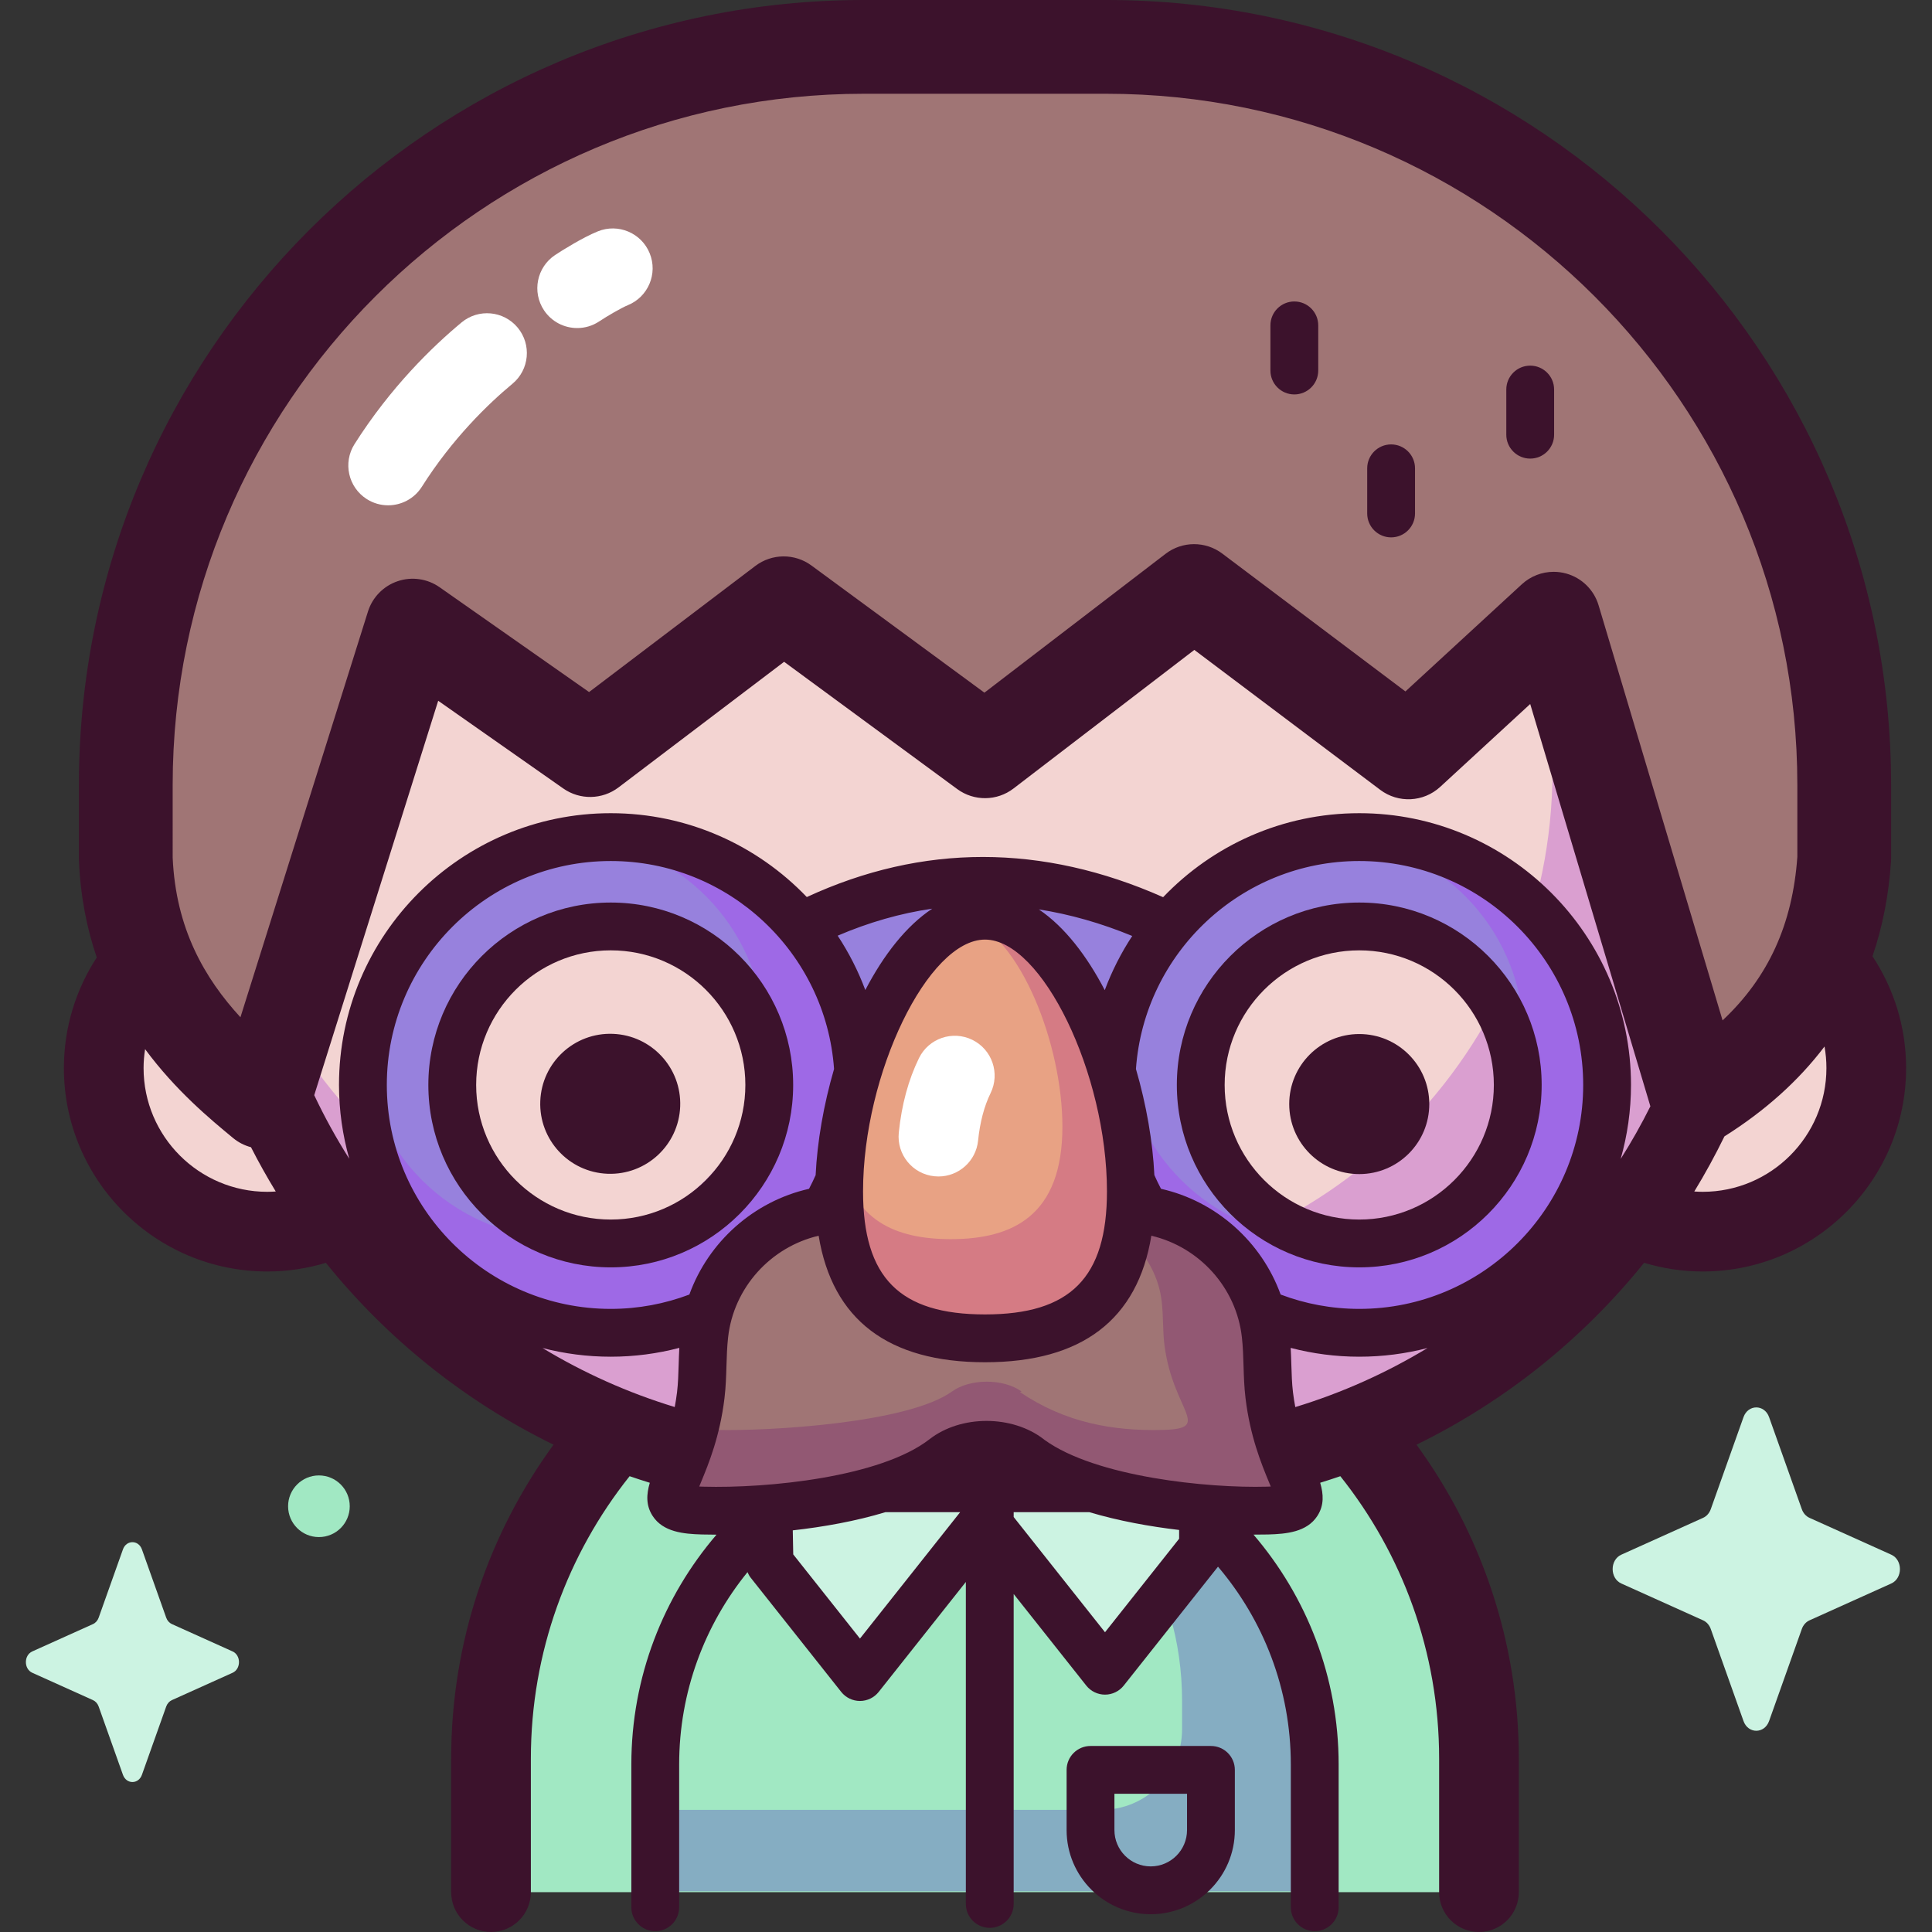 <svg id="Capa_1" enable-background="new 0 0 512 512" height="512" viewBox="0 0 512 512" width="512" xmlns="http://www.w3.org/2000/svg"><rect x="0" y="0" width="512" height="512" fill="#333333" stroke="none"/><g><g><path d="m391.946 501.44v-35.391c0-72.299-58.61-130.91-130.91-130.91-72.3 0-130.91 58.61-130.91 130.91v35.391z" fill="#a1e8c3"/><path d="m270.206 380.862c25.275 11.368 43.055 38.349 43.055 69.835v7.576c0 11.793-9.56 21.353-21.353 21.353h-118.256v21.58h174.769v-33.439c0-45.165-34.264-82.321-78.215-86.905z" fill="#85adc2"/><path d="m203.922 414.19 23.978 30.249 33.136-41.803 31.804 40.122 25.976-32.77v-29.828h-115.56s.666 33.61.666 34.03z" fill="#ccf3e2"/><path d="m463.307 241.414c.599-5.741.912-11.567.912-17.468 0-91.812-74.428-166.24-166.24-166.24h-73.885c-91.812 0-166.24 74.428-166.24 166.24 0 5.901.313 11.727.912 17.468-18.063 5.231-31.274 21.885-31.274 41.635 0 23.943 19.41 43.352 43.352 43.352 6.823 0 13.274-1.581 19.017-4.389 30.243 41.327 79.099 68.173 134.233 68.173h73.885c55.134 0 103.99-26.847 134.233-68.173 5.742 2.808 12.194 4.389 19.017 4.389 23.943 0 43.352-19.409 43.352-43.352 0-19.75-13.211-36.404-31.274-41.635z" fill="#f3d4d2"/><path d="m297.979 57.859h-21.318c74.433 0 134.773 60.34 134.773 134.772v11.445c0 74.433-60.34 134.773-134.773 134.773h-84.034c-71.23 0-129.546-55.261-134.433-125.248-.216 3.472-.34 6.97-.34 10.497 0 91.812 74.428 166.24 166.24 166.24h73.885c91.812 0 166.24-74.428 166.24-166.24 0-91.811-74.429-166.239-166.24-166.239z" fill="#da9fd0"/><path d="m360.216 221.841c-20.334 0-38.508 9.244-50.555 23.755-.692-.46-1.427-.888-2.229-1.257-31.63-14.553-62.959-14.502-93.115.153-.681.331-1.306.708-1.903 1.105-12.048-14.512-30.221-23.756-50.557-23.756-36.275 0-65.681 29.407-65.681 65.682s29.407 65.682 65.681 65.682c36.275 0 65.682-29.407 65.682-65.682 0-6.535-.968-12.841-2.745-18.798 1.911-.247 3.8-.779 5.568-1.639 20.353-9.889 39.95-9.84 61.672.153 1.678.773 3.454 1.247 5.246 1.479-1.778 5.959-2.746 12.268-2.746 18.805 0 36.275 29.407 65.682 65.682 65.682s65.682-29.407 65.682-65.682c-.001-36.275-29.407-65.682-65.682-65.682zm-198.359 107.62c-23.162 0-41.938-18.776-41.938-41.938s18.777-41.938 41.938-41.938c23.162 0 41.939 18.776 41.939 41.938-.001 23.162-18.777 41.938-41.939 41.938zm198.359 0c-23.162 0-41.938-18.776-41.938-41.938s18.776-41.938 41.938-41.938 41.938 18.776 41.938 41.938-18.776 41.938-41.938 41.938z" fill="#9781dd"/><path d="m161.857 221.841c-2.225 0-4.424.113-6.592.33 26.626 2.924 47.344 25.482 47.344 52.887 0 29.391-23.826 53.217-53.217 53.217-27.405 0-49.963-20.717-52.887-47.343-.216 2.168-.33 4.366-.33 6.591 0 36.275 29.407 65.681 65.682 65.681s65.682-29.406 65.682-65.681c-.001-36.275-29.407-65.682-65.682-65.682z" fill="#af30fa" opacity=".3"/><path d="m363.083 221.841c-2.225 0-4.424.113-6.592.33 26.626 2.924 47.344 25.482 47.344 52.887 0 29.391-23.826 53.217-53.217 53.217-27.405 0-49.963-20.717-52.887-47.343-.216 2.168-.33 4.366-.33 6.591 0 36.275 29.407 65.681 65.682 65.681s65.682-29.406 65.682-65.681c-.001-36.275-29.407-65.682-65.682-65.682z" fill="#af30fa" opacity=".3"/><path d="m272.702 386.409c-6.104-4.7-16.398-4.731-22.478 0-14.803 11.518-46.828 14.386-64.035 13.908-16.824-.467-3.346-6.692-.478-30.591.629-5.241.316-10.342.951-16.037 1.944-17.433 16.057-31.401 33.507-33.189 20.677-2.117 38.396 12.479 41.294 31.916 2.852-19.126 20.054-33.565 40.304-32.005.329.025.137.089.137.089 17.45 1.787 31.562 15.755 33.507 33.189.635 5.695.322 10.796.951 16.037 2.868 23.899 16.346 30.124-.478 30.591-16.92.47-47.804-2.65-62.916-13.694z" fill="#a07575"/><path d="m336.362 369.727c-.629-5.242-.316-10.342-.951-16.037-1.944-17.433-16.057-31.401-33.507-33.189 0 0 .192-.063-.137-.089-4.794-.369-9.414.168-13.717 1.442 10.574 3.437 18.518 12.288 19.797 22.917.502 4.173.255 7.911.752 11.753 2.267 17.515 12.923 22.077-.378 22.42-13.377.345-25.983-1.942-37.931-10.036l.428-.158c-4.826-3.444-13.602-3.467-18.408 0-11.703 8.443-48.832 10.544-62.436 10.193-2.971-.076-4.741-.366-5.682-.96-4.279 17.125-12.696 21.927 1.997 22.335 17.207.477 49.232-2.39 64.035-13.909 6.08-4.73 16.374-4.7 22.478 0l.266.214c15.113 11.044 45.996 14.164 62.916 13.695 16.824-.468 3.346-6.693.478-30.591z" fill="#925873"/><path d="m299.691 315.713c0 30.93-17.306 38.96-38.655 38.96s-38.655-8.029-38.655-38.96c0-30.93 17.307-73.049 38.655-73.049s38.655 42.118 38.655 73.049z" fill="#e8a284"/><path d="m261.036 242.664c-1.645 0-3.266.252-4.857.727 14.343 4.867 25.371 33.581 25.371 55.18 0 23.672-13.245 29.817-29.584 29.817-14.458 0-26.487-4.823-29.066-22.333-.339 3.296-.519 6.534-.519 9.657 0 30.93 17.307 38.959 38.655 38.959s38.655-8.029 38.655-38.959c.001-30.93-17.306-73.048-38.655-73.048z" fill="#d57b84"/><path d="m449.705 291.071c19.851-12.289 36.867-31.195 39.032-63.552v-19.505c0-108.021-87.568-195.59-195.59-195.59h-64.222c-108.021 0-195.59 87.568-195.59 195.59v19.505c1.379 34.247 21.861 52.523 36.355 64.497l39.673-126.222 47.037 32.986 51.285-38.902 53.352 39.221 55.407-42.468 56.809 42.759 38.483-35.429z" fill="#a07575"/><path d="m468.829 375.564 8.674 24.39c.371 1.044 1.107 1.872 2.034 2.29l21.67 9.763c3.061 1.379 3.061 6.257 0 7.636l-21.67 9.763c-.928.418-1.663 1.246-2.034 2.29l-8.674 24.39c-1.225 3.446-5.559 3.446-6.785 0l-8.674-24.39c-.371-1.044-1.107-1.872-2.035-2.29l-21.67-9.763c-3.061-1.379-3.061-6.257 0-7.636l21.67-9.763c.928-.418 1.663-1.246 2.035-2.29l8.674-24.39c1.226-3.446 5.56-3.446 6.785 0z" fill="#ccf3e2"/><path d="m37.613 410.609 6.434 18.092c.276.775.821 1.388 1.509 1.699l16.074 7.242c2.271 1.023 2.271 4.641 0 5.665l-16.074 7.242c-.688.31-1.234.924-1.509 1.699l-6.434 18.092c-.909 2.556-4.124 2.556-5.033 0l-6.434-18.092c-.275-.775-.821-1.389-1.509-1.699l-16.074-7.242c-2.271-1.023-2.271-4.641 0-5.665l16.074-7.242c.688-.31 1.234-.924 1.509-1.699l6.434-18.092c.909-2.556 4.124-2.556 5.033 0z" fill="#ccf3e2"/><path d="m84.518 391.003c4.512 0 8.17 3.658 8.17 8.17s-3.658 8.17-8.17 8.17c-4.513 0-8.17-3.658-8.17-8.17-.001-4.512 3.657-8.17 8.17-8.17" fill="#a1e8c3"/></g><g><g fill="#3c122c"><path d="m496.232 253.419c2.667-7.799 4.305-16.16 4.901-25.07.018-.276.028-.554.028-.83v-19.505c0-114.7-93.314-208.014-208.014-208.014h-64.222c-114.699 0-208.013 93.314-208.013 208.014v19.505c0 .167.003.333.01.5.386 9.592 2.13 18.124 4.72 25.721-5.498 8.443-8.711 18.502-8.711 29.308 0 29.727 24.185 53.912 53.913 53.912 5.396 0 10.602-.814 15.519-2.3 16.251 20.176 36.842 36.708 60.333 48.196-17.048 23.364-27.13 52.118-27.13 83.192v35.391c0 5.832 4.728 10.56 10.56 10.56 5.831 0 10.56-4.728 10.56-10.56v-35.391c0-28.263 9.795-54.282 26.166-74.841 1.772.608 3.556 1.189 5.353 1.743-.895 3.05-1.069 5.984.754 8.792 2.773 4.271 8.192 4.773 13.053 4.909 1.214.034 2.51.052 3.874.052-14.056 16.394-22.571 37.671-22.571 60.91v37.833c0 3.499 2.837 6.336 6.336 6.336s6.336-2.837 6.336-6.336v-37.833c0-19.306 6.794-37.048 18.11-50.98.222.529.498 1.037.859 1.493l23.978 30.249c1.202 1.516 3.031 2.4 4.965 2.4 1.935 0 3.763-.884 4.965-2.4l23.099-29.141v85.331c0 3.499 2.837 6.336 6.336 6.336s6.336-2.837 6.336-6.336v-82.141l19.239 24.271c1.202 1.516 3.031 2.4 4.965 2.4s3.763-.884 4.965-2.4l24.978-31.51c12.03 14.142 19.301 32.45 19.301 52.429v37.833c0 3.499 2.837 6.336 6.336 6.336s6.336-2.837 6.336-6.336v-37.833c0-23.24-8.507-44.529-22.565-60.924 1.383.006 2.685-.006 3.868-.038 4.861-.135 10.279-.637 13.052-4.909 1.825-2.811 1.65-5.746.754-8.799 1.792-.551 3.572-1.129 5.34-1.736 16.376 20.56 26.181 46.575 26.181 74.841v35.391c0 5.832 4.728 10.56 10.56 10.56s10.56-4.728 10.56-10.56v-35.391c0-31.069-10.073-59.827-27.117-83.19 23.489-11.488 44.069-28.033 60.318-48.207 4.919 1.488 10.123 2.309 15.522 2.309 29.727 0 53.912-24.185 53.912-53.912 0-10.94-3.283-21.122-8.908-29.63zm-450.472-45.405c0-100.998 82.167-183.166 183.165-183.166h64.222c100.998 0 183.166 82.168 183.166 183.166v19.076c-1.273 17.824-7.655 31.906-19.813 43.322l-32.86-110.006c-1.226-4.105-4.481-7.289-8.612-8.424-1.087-.299-2.193-.444-3.292-.444-3.078 0-6.093 1.146-8.416 3.283l-30.867 28.418-48.539-36.535c-4.457-3.355-10.603-3.329-15.029.066l-48.005 36.795-45.837-33.697c-4.432-3.26-10.482-3.214-14.867.111l-44.064 33.424-39.615-27.781c-3.241-2.275-7.374-2.865-11.128-1.592-3.751 1.274-6.67 4.26-7.858 8.039l-33.792 107.517c-9.482-10.322-17.139-23.459-17.959-42.324zm296.892 160.958c-.281-2.352-.355-4.766-.432-7.322-.044-1.447-.091-2.923-.174-4.447 5.806 1.52 11.893 2.337 18.169 2.337 6.251 0 12.317-.803 18.104-2.308-10.889 6.588-22.645 11.878-35.054 15.658-.232-1.251-.448-2.541-.613-3.918zm-163.843 3.905c-12.403-3.778-24.156-9.056-35.04-15.639 5.782 1.501 11.843 2.303 18.089 2.303 6.277 0 12.363-.821 18.17-2.342-.084 1.526-.131 3.007-.175 4.457-.076 2.554-.15 4.966-.431 7.316-.166 1.371-.38 2.657-.613 3.905zm3.879-29.809c-6.486 2.445-13.5 3.801-20.831 3.801-32.723 0-59.346-26.623-59.346-59.346s26.623-59.346 59.346-59.346c31.299 0 56.997 24.36 59.178 55.113-2.778 9.516-4.461 19.304-4.883 28.134-.544 1.229-1.129 2.437-1.752 3.621-14.675 3.312-26.66 14.056-31.712 28.023zm39.304-95.103c8.271-3.543 16.634-5.936 25.069-7.161-6.936 4.58-12.927 12.322-17.745 21.564-1.906-5.097-4.371-9.924-7.324-14.403zm39.044 1.035c15.102 0 32.319 35.539 32.319 66.713 0 22.867-9.665 32.623-32.319 32.623s-32.319-9.756-32.319-32.623c0-31.175 17.217-66.713 32.319-66.713zm14.273-7.999c8.209 1.283 16.463 3.63 24.745 7.04-2.937 4.466-5.384 9.279-7.281 14.359-4.752-9.124-10.646-16.791-17.464-21.399zm32.369 74.043c-.626-1.187-1.212-2.398-1.758-3.63-.423-8.827-2.106-18.612-4.883-28.124 2.18-30.753 27.88-55.113 59.179-55.113 32.724 0 59.346 26.623 59.346 59.346s-26.623 59.346-59.346 59.346c-7.333 0-14.35-1.352-20.832-3.804-5.054-13.965-17.036-24.707-31.706-28.021zm52.538-99.539c-20.421 0-38.866 8.554-51.975 22.258-32.024-14.196-63.769-14.21-94.429-.035-13.111-13.684-31.55-22.223-51.955-22.223-39.711 0-72.018 32.307-72.018 72.018 0 6.786.964 13.348 2.727 19.576-3.43-5.407-6.536-11.036-9.291-16.864l32.852-104.524 33.14 23.241c4.421 3.1 10.339 2.989 14.641-.273l43.893-33.295 45.877 33.726c4.453 3.274 10.532 3.214 14.916-.15l47.917-36.728 49.27 37.086c4.791 3.606 11.476 3.276 15.886-.786l23.855-21.963 31.846 106.613c-2.391 4.794-5.015 9.452-7.871 13.951 1.769-6.24 2.736-12.812 2.736-19.611.001-39.71-32.306-72.017-72.017-72.017zm-289.372 100.337c-18.082 0-32.794-14.71-32.794-32.793 0-1.707.147-3.379.401-5.016 8.122 10.991 17.278 18.564 23.328 23.561 1.406 1.161 3.026 1.981 4.738 2.433 2.041 4 4.231 7.913 6.561 11.73-.739.051-1.482.085-2.234.085zm157.056 118.397-17.683-22.307c-.029-1.53-.072-3.75-.123-6.372 8.124-.909 16.689-2.432 24.545-4.815h19.81zm64.941-1.679-24.205-30.535v-1.279h20.069c7.71 2.305 16.005 3.799 23.776 4.712v2.325zm42.867-38.576c-15.575.431-45.273-2.552-58.882-12.389l-.138-.111c-.039-.032-.079-.064-.12-.095-8.37-6.447-21.935-6.438-30.235.02-12.964 10.088-42.971 13.058-59.968 12.576-.386-.01-.737-.024-1.059-.04.162-.398.327-.796.482-1.172 1.987-4.816 4.991-12.093 6.214-22.29.35-2.912.434-5.724.517-8.445.078-2.604.153-5.064.44-7.645 1.471-13.184 11.301-23.946 23.991-26.913 3.645 22.256 18.422 33.529 44.086 33.529s40.441-11.273 44.086-33.529c12.69 2.966 22.521 13.728 23.992 26.911.287 2.58.361 5.04.44 7.642.081 2.721.167 5.535.517 8.449 1.223 10.197 4.226 17.474 6.213 22.289.156.377.321.775.483 1.173-.322.016-.673.03-1.059.04zm115.521-78.142c-.748 0-1.487-.034-2.222-.084 2.883-4.725 5.546-9.599 7.985-14.6 10.796-6.793 19.65-14.746 26.528-23.823.328 1.856.501 3.765.501 5.714 0 18.083-14.71 32.793-32.792 32.793z"/><ellipse cx="161.857" cy="292.587" rx="18.559" ry="18.558" transform="matrix(.038 -.999 .999 .038 -136.726 443.096)"/><circle cx="360.216" cy="292.587" r="18.558"/><path d="m210.198 287.523c0-26.656-21.685-48.341-48.341-48.341s-48.341 21.685-48.341 48.341 21.685 48.341 48.341 48.341 48.341-21.686 48.341-48.341zm-48.341 35.669c-19.668 0-35.67-16.001-35.67-35.67 0-19.668 16.001-35.67 35.67-35.67s35.67 16.001 35.67 35.67-16.002 35.67-35.67 35.67z"/><path d="m408.557 287.523c0-26.656-21.685-48.341-48.341-48.341s-48.341 21.685-48.341 48.341 21.685 48.341 48.341 48.341 48.341-21.686 48.341-48.341zm-84.011 0c0-19.668 16.001-35.67 35.67-35.67 19.668 0 35.67 16.001 35.67 35.67 0 19.668-16.001 35.67-35.67 35.67-19.668-.001-35.67-16.002-35.67-35.67z"/><path d="m320.911 462.702h-31.914c-3.499 0-6.336 2.837-6.336 6.336v15.957c0 12.292 10.001 22.292 22.293 22.292s22.293-10 22.293-22.292v-15.957c0-3.499-2.837-6.336-6.336-6.336zm-6.335 22.293c0 5.305-4.316 9.62-9.621 9.62s-9.621-4.316-9.621-9.62v-9.621h19.242z"/><path d="m343.011 104.53c3.499 0 6.336-2.837 6.336-6.336v-11.965c0-3.499-2.837-6.336-6.336-6.336s-6.336 2.837-6.336 6.336v11.965c0 3.499 2.837 6.336 6.336 6.336z"/><path d="m368.659 142.41c3.499 0 6.336-2.837 6.336-6.336v-11.964c0-3.499-2.837-6.336-6.336-6.336s-6.336 2.837-6.336 6.336v11.964c.001 3.5 2.838 6.336 6.336 6.336z"/><path d="m405.52 121.534c3.499 0 6.336-2.837 6.336-6.336v-11.965c0-3.499-2.837-6.336-6.336-6.336s-6.336 2.837-6.336 6.336v11.965c0 3.499 2.837 6.336 6.336 6.336z"/></g><path d="m152.965 86.938c-3.412 0-6.761-1.651-8.795-4.703-3.235-4.852-1.924-11.408 2.929-14.643 1.786-1.191 7.303-4.64 11.32-6.273 5.399-2.195 11.563.402 13.758 5.806 2.197 5.402-.402 11.562-5.805 13.758-1.642.667-5.411 2.849-7.559 4.281-1.8 1.2-3.835 1.774-5.848 1.774z" fill="#fff"/><path d="m102.857 133.913c-1.932 0-3.888-.53-5.642-1.641-4.926-3.122-6.389-9.646-3.268-14.572 9.597-15.144 20.724-25.897 28.37-32.251 4.487-3.728 11.142-3.113 14.871 1.373 3.727 4.486 3.112 11.143-1.372 14.871-6.478 5.383-15.905 14.491-24.028 27.312-2.011 3.172-5.433 4.908-8.931 4.908z" fill="#fff"/><path d="m248.706 311.778c-.359 0-.72-.019-1.085-.056-5.802-.592-10.025-5.776-9.432-11.577.753-7.375 2.555-14.016 5.356-19.739 2.564-5.236 8.89-7.403 14.128-4.84 5.238 2.565 7.405 8.889 4.841 14.128-1.701 3.473-2.815 7.711-3.314 12.596-.556 5.436-5.144 9.488-10.494 9.488z" fill="#fff"/></g></g></svg>